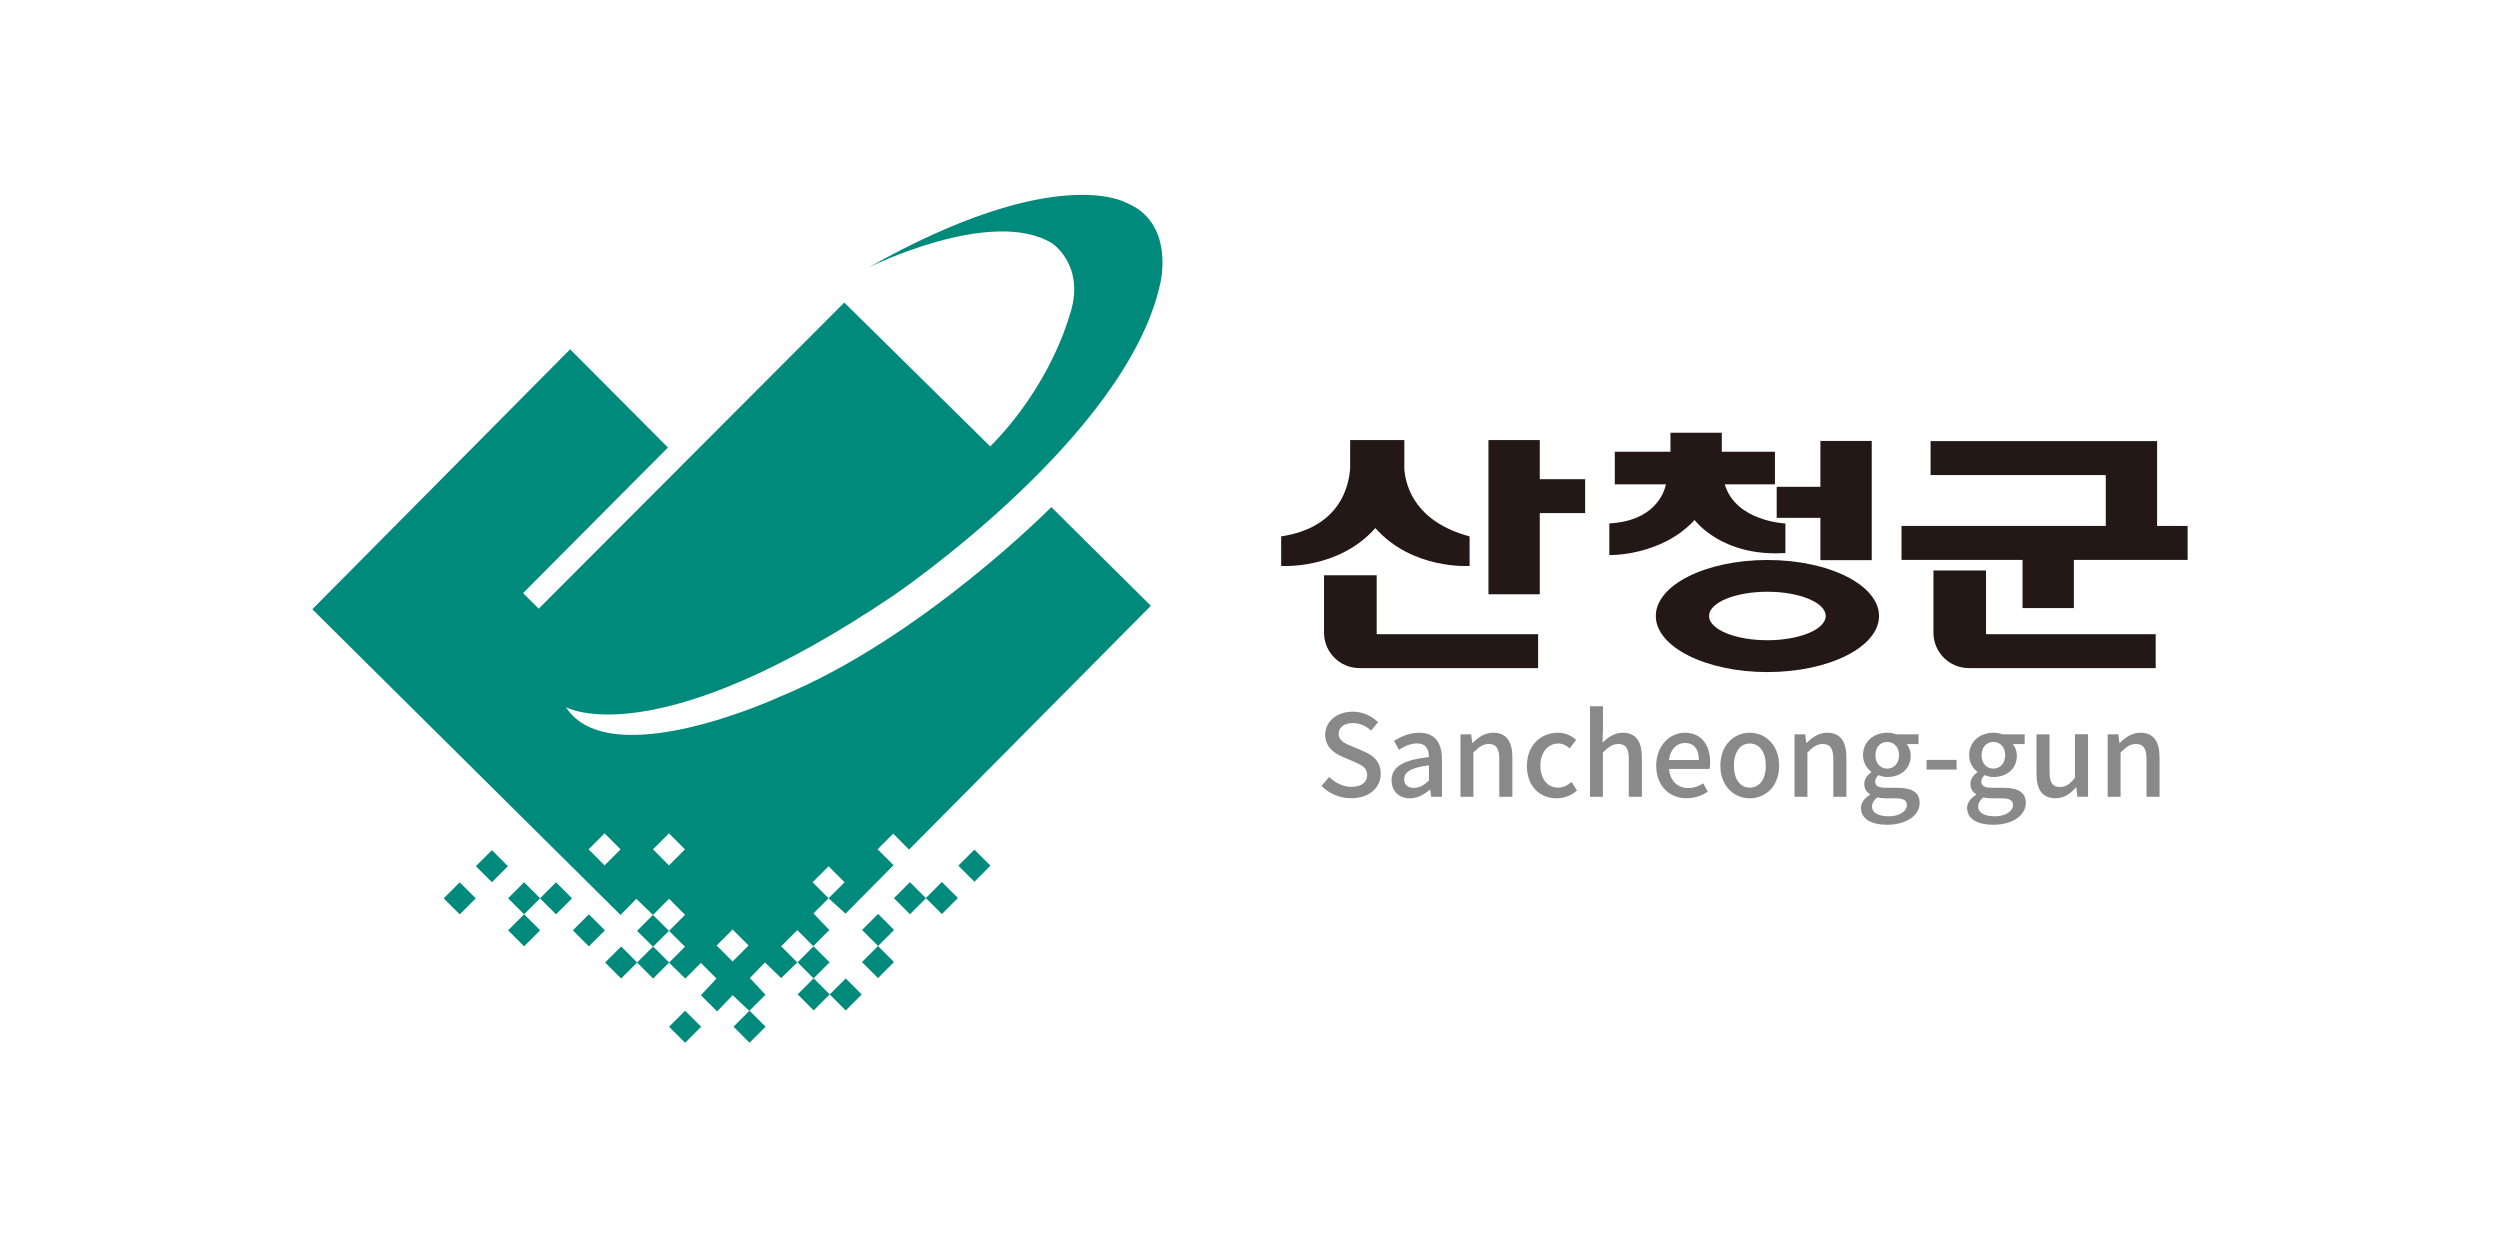 <?xml version="1.0" encoding="UTF-8"?>
<svg id="_레이어_1" data-name="레이어_1" xmlns="http://www.w3.org/2000/svg" viewBox="0 0 315.63 156.24">
  <defs>
    <style>
      .cls-1 {
        fill: #231815;
      }

      .cls-2 {
        fill: #898989;
      }

      .cls-3 {
        fill: #008a7c;
      }
    </style>
  </defs>
  <g>
    <path class="cls-3" d="M112.92,75.1s29.35-19.94,33.56-39.29c0,0,1.97-7.76-4.41-10.26,0,0-8.88-5.07-32.44,8.23,0,0,15.47-7.7,23.16-3.09,0,0,4.48,2.9,2.17,9.35,0,0-2.3,8.62-9.94,16.32l-18.43-18.16-38.58,38.65-1.97-1.97,18.29-18.38-12.35-12.4-32.55,32.82,38.91,38.59,2-2.03,2.1,2.03,2.03-2.04,2.02,2.03-2.03,2.03-2.02-2.02-2.01,2.01,2.02,2,2.01-2,2.02,2-2.01,2.02,2.05,2,1.97-1.97,1.97,1.97-1.97,2.11,2.04,2.04,1.97-2.04,2.1,1.97,2.04-2.03-1.97-2.11,1.91-1.97,2.04,1.97,2.04-1.97-2.04-2.04,2.04-2.04,2.02,2.02,2.02-2.04-2-2.09,1.91-1.91-2.02-2.02,2.02-2.02,2.02,2.02-2.02,2.02,2.14,1.94,6.06-6.12-2.01-2.01,1.97-1.97,2,2.01,30.53-30.78-12.57-12.46s-16.34,16.56-34.24,23.93c0,0-21.52,9.94-27.05,1.32,0,0,11.06,6.38,41.46-14.15ZM92.49,117.35l2.02,2.02-2.02,2.02-2.02-2.02,2.02-2.02ZM84.46,105.21l2.02,2.02-2.02,2.03-2.02-2.03,2.02-2.02ZM76.33,105.21l2.02,2.02-2.02,2.03-2.02-2.03,2.02-2.02Z"/>
    <rect class="cls-3" x="60.68" y="107.92" width="2.86" height="2.86" transform="translate(-59.12 75.89) rotate(-44.97)"/>
    <polygon class="cls-3" points="64.15 113.41 66.17 115.43 68.19 113.41 66.17 111.39 64.15 113.41"/>
    <rect class="cls-3" x="64.74" y="116.03" width="2.86" height="2.86" transform="translate(-63.66 81.14) rotate(-44.98)"/>
    <rect class="cls-3" x="68.78" y="111.98" width="2.86" height="2.86" transform="translate(-59.62 82.8) rotate(-44.97)"/>
    <rect class="cls-3" x="72.91" y="116.03" width="2.86" height="2.86" transform="translate(-61.27 86.92) rotate(-44.98)"/>
    <rect class="cls-3" x="76.99" y="120.1" width="2.86" height="2.86" transform="translate(-62.96 91.01) rotate(-44.99)"/>
    <rect class="cls-3" x="81.03" y="120.1" width="2.86" height="2.86" transform="translate(-61.78 93.87) rotate(-44.99)"/>
    <rect class="cls-3" x="85.07" y="128.19" width="2.86" height="2.86" transform="translate(-66.34 99.22) rotate(-45.03)"/>
    <rect class="cls-3" x="93.2" y="128.2" width="2.86" height="2.86" transform="translate(-63.95 104.9) rotate(-45.01)"/>
    <rect class="cls-3" x="101.29" y="124.12" width="2.86" height="2.86" transform="translate(-58.68 109.37) rotate(-44.99)"/>
    <rect class="cls-3" x="101.29" y="120.07" width="2.86" height="2.86" transform="translate(-55.84 108.3) rotate(-45.03)"/>
    <rect class="cls-3" x="105.34" y="124.12" width="2.86" height="2.86" transform="translate(-57.5 112.27) rotate(-45)"/>
    <rect class="cls-3" x="109.42" y="120.03" width="2.86" height="2.86" transform="translate(-53.43 114.16) rotate(-45.07)"/>
    <rect class="cls-3" x="109.42" y="115.99" width="2.86" height="2.86" transform="translate(-50.55 112.65) rotate(-44.96)"/>
    <rect class="cls-3" x="113.45" y="111.96" width="2.86" height="2.86" transform="translate(-46.53 114.48) rotate(-45.01)"/>
    <rect class="cls-3" x="117.49" y="111.96" width="2.86" height="2.86" transform="translate(-45.35 117.46) rotate(-45.06)"/>
    <polygon class="cls-3" points="120.99 109.29 123.02 111.32 125.04 109.29 123.02 107.27 120.99 109.29"/>
    <rect class="cls-3" x="56.61" y="111.98" width="2.86" height="2.86" transform="translate(-63.22 74.35) rotate(-45.04)"/>
  </g>
  <g>
    <polygon class="cls-1" points="229.83 55.67 229.83 61.46 224.31 61.46 224.31 65.38 229.83 65.38 229.83 70.72 236.31 70.72 236.31 55.67 229.83 55.67"/>
    <polygon class="cls-1" points="200.13 60.5 194.4 60.5 194.4 55.56 187.92 55.56 187.92 75.03 194.4 75.03 194.4 64.78 200.13 64.78 200.13 60.5"/>
    <polygon class="cls-1" points="276.19 66.4 272.34 66.4 272.34 55.69 243.74 55.69 243.74 59.98 265.86 59.98 265.86 66.4 240.07 66.4 240.07 70.69 255.35 70.69 255.35 76.77 261.83 76.77 261.83 70.69 276.19 70.69 276.19 66.4"/>
    <path class="cls-1" d="M173.81,80.07v-7.44h-6.65v7.24c0,2.48,2,4.48,4.48,4.48h22.55v-4.28h-20.38Z"/>
    <path class="cls-1" d="M250.74,80.07v-8.05h-6.64v7.85c0,2.48,2,4.48,4.48,4.48h23.58v-4.28h-21.41Z"/>
    <path class="cls-1" d="M217.75,61.15h6.34v-4.12h-6.71v-2.4h-6.48v2.4h-7.03v4.12h6.46c-.25,1.16-1.51,4.63-7.15,4.93v4s6.52.17,10.77-4.43c0,0,3.39,4.69,11.46,4.17v-3.73s-6.26-.25-7.65-4.93Z"/>
    <path class="cls-1" d="M223.14,70.7c-7.79,0-14.09,3.17-14.09,7.07s6.31,7.08,14.09,7.08,14.09-3.17,14.09-7.08-6.31-7.07-14.09-7.07ZM223.14,80.83c-4.07,0-7.37-1.37-7.37-3.06s3.3-3.06,7.37-3.06,7.36,1.37,7.36,3.06-3.3,3.06-7.36,3.06Z"/>
    <path class="cls-1" d="M177.3,59.25v-3.69h-6.84v3.49c-.14,2.34-1.29,7.55-8.71,8.67v3.73s7.2.52,11.89-4.78c4.69,5.3,11.9,4.78,11.9,4.78v-3.73c-6.79-1.82-8.05-6.21-8.24-8.46Z"/>
  </g>
  <g>
    <path class="cls-2" d="M166.83,99.24l.98-1.15c.76.76,1.79,1.25,2.81,1.25,1.28,0,1.99-.6,1.99-1.49,0-.96-.72-1.26-1.69-1.69l-1.46-.63c-1.02-.43-2.15-1.23-2.15-2.77,0-1.66,1.46-2.91,3.47-2.91,1.23,0,2.4.52,3.2,1.33l-.87,1.06c-.66-.59-1.39-.95-2.32-.95-1.08,0-1.78.52-1.78,1.36,0,.9.85,1.25,1.71,1.59l1.45.62c1.25.53,2.15,1.31,2.15,2.85,0,1.69-1.41,3.07-3.71,3.07-1.45,0-2.8-.57-3.76-1.55Z"/>
    <path class="cls-2" d="M175.69,98.51c0-1.69,1.43-2.57,4.72-2.93-.01-.92-.34-1.72-1.51-1.72-.83,0-1.61.37-2.28.8l-.62-1.12c.82-.52,1.92-1.03,3.18-1.03,1.96,0,2.87,1.25,2.87,3.34v4.75h-1.35l-.14-.9h-.04c-.72.62-1.56,1.09-2.51,1.09-1.36,0-2.32-.89-2.32-2.28ZM180.41,98.56v-1.94c-2.34.29-3.13.88-3.13,1.76,0,.77.53,1.09,1.23,1.09s1.25-.33,1.89-.92Z"/>
    <path class="cls-2" d="M184.39,92.71h1.35l.13,1.09h.04c.73-.7,1.53-1.29,2.61-1.29,1.68,0,2.42,1.12,2.42,3.13v4.96h-1.65v-4.76c0-1.36-.4-1.91-1.33-1.91-.73,0-1.23.37-1.94,1.08v5.59h-1.63v-7.89Z"/>
    <path class="cls-2" d="M192.78,96.67c0-2.64,1.82-4.16,3.9-4.16,1,0,1.74.4,2.31.9l-.82,1.08c-.43-.39-.87-.62-1.42-.62-1.32,0-2.27,1.12-2.27,2.8s.9,2.77,2.22,2.77c.66,0,1.25-.32,1.72-.72l.67,1.09c-.72.65-1.65.98-2.55.98-2.14,0-3.77-1.51-3.77-4.12Z"/>
    <path class="cls-2" d="M200.75,89.17h1.63v3.03l-.06,1.56c.69-.66,1.48-1.25,2.55-1.25,1.68,0,2.42,1.12,2.42,3.13v4.96h-1.65v-4.76c0-1.36-.4-1.91-1.33-1.91-.73,0-1.23.37-1.94,1.08v5.59h-1.63v-11.43Z"/>
    <path class="cls-2" d="M209.1,96.67c0-2.57,1.75-4.16,3.6-4.16,2.09,0,3.21,1.51,3.21,3.74,0,.32-.03.65-.07.83h-5.12c.13,1.51,1.08,2.41,2.44,2.41.7,0,1.3-.22,1.88-.59l.57,1.05c-.73.49-1.63.83-2.67.83-2.14,0-3.84-1.52-3.84-4.12ZM214.49,95.95c0-1.36-.62-2.15-1.76-2.15-.99,0-1.86.76-2.02,2.15h3.79Z"/>
    <path class="cls-2" d="M217.2,96.67c0-2.64,1.76-4.16,3.71-4.16s3.71,1.52,3.71,4.16-1.76,4.12-3.71,4.12-3.71-1.51-3.71-4.12ZM222.94,96.67c0-1.68-.77-2.8-2.02-2.8s-2.01,1.12-2.01,2.8.77,2.77,2.01,2.77,2.02-1.1,2.02-2.77Z"/>
    <path class="cls-2" d="M226.56,92.71h1.35l.13,1.09h.04c.73-.7,1.53-1.29,2.61-1.29,1.68,0,2.42,1.12,2.42,3.13v4.96h-1.65v-4.76c0-1.36-.4-1.91-1.33-1.91-.73,0-1.23.37-1.94,1.08v5.59h-1.63v-7.89Z"/>
    <path class="cls-2" d="M234.94,102.06c0-.66.42-1.28,1.15-1.72v-.07c-.4-.24-.72-.66-.72-1.31s.44-1.15.87-1.46v-.06c-.53-.42-1.03-1.16-1.03-2.09,0-1.79,1.42-2.84,3.06-2.84.44,0,.85.09,1.15.2h2.8v1.23h-1.51c.3.32.52.85.52,1.45,0,1.72-1.3,2.71-2.95,2.71-.36,0-.76-.09-1.1-.24-.26.23-.43.46-.43.83,0,.47.32.77,1.32.77h1.45c1.86,0,2.84.57,2.84,1.92,0,1.52-1.61,2.75-4.13,2.75-1.89,0-3.27-.7-3.27-2.08ZM240.75,101.65c0-.66-.52-.86-1.48-.86h-1.19c-.37,0-.73-.04-1.06-.11-.47.34-.67.75-.67,1.15,0,.77.8,1.23,2.11,1.23,1.38,0,2.29-.67,2.29-1.41ZM239.76,95.35c0-1.06-.66-1.68-1.49-1.68s-1.49.6-1.49,1.68.67,1.69,1.49,1.69,1.49-.65,1.49-1.69Z"/>
    <path class="cls-2" d="M243.23,95.94h3.79v1.22h-3.79v-1.22Z"/>
    <path class="cls-2" d="M248.34,102.06c0-.66.42-1.28,1.15-1.72v-.07c-.4-.24-.72-.66-.72-1.31s.44-1.15.87-1.46v-.06c-.53-.42-1.03-1.16-1.03-2.09,0-1.79,1.42-2.84,3.06-2.84.44,0,.85.09,1.15.2h2.8v1.23h-1.51c.3.32.52.85.52,1.45,0,1.72-1.3,2.71-2.95,2.71-.36,0-.76-.09-1.1-.24-.26.23-.43.46-.43.83,0,.47.32.77,1.32.77h1.45c1.86,0,2.84.57,2.84,1.92,0,1.52-1.61,2.75-4.13,2.75-1.89,0-3.27-.7-3.27-2.08ZM254.15,101.65c0-.66-.52-.86-1.48-.86h-1.19c-.37,0-.73-.04-1.06-.11-.47.34-.67.75-.67,1.15,0,.77.8,1.23,2.11,1.23,1.38,0,2.29-.67,2.29-1.41ZM253.16,95.35c0-1.06-.66-1.68-1.49-1.68s-1.49.6-1.49,1.68.67,1.69,1.49,1.69,1.49-.65,1.49-1.69Z"/>
    <path class="cls-2" d="M257.11,97.67v-4.96h1.65v4.76c0,1.36.39,1.89,1.32,1.89.73,0,1.23-.34,1.89-1.18v-5.48h1.65v7.89h-1.35l-.13-1.19h-.04c-.72.83-1.49,1.38-2.58,1.38-1.68,0-2.41-1.1-2.41-3.11Z"/>
    <path class="cls-2" d="M266.1,92.71h1.35l.13,1.09h.04c.73-.7,1.53-1.29,2.61-1.29,1.68,0,2.42,1.12,2.42,3.13v4.96h-1.65v-4.76c0-1.36-.4-1.91-1.33-1.91-.73,0-1.23.37-1.94,1.08v5.59h-1.63v-7.89Z"/>
  </g>
</svg>